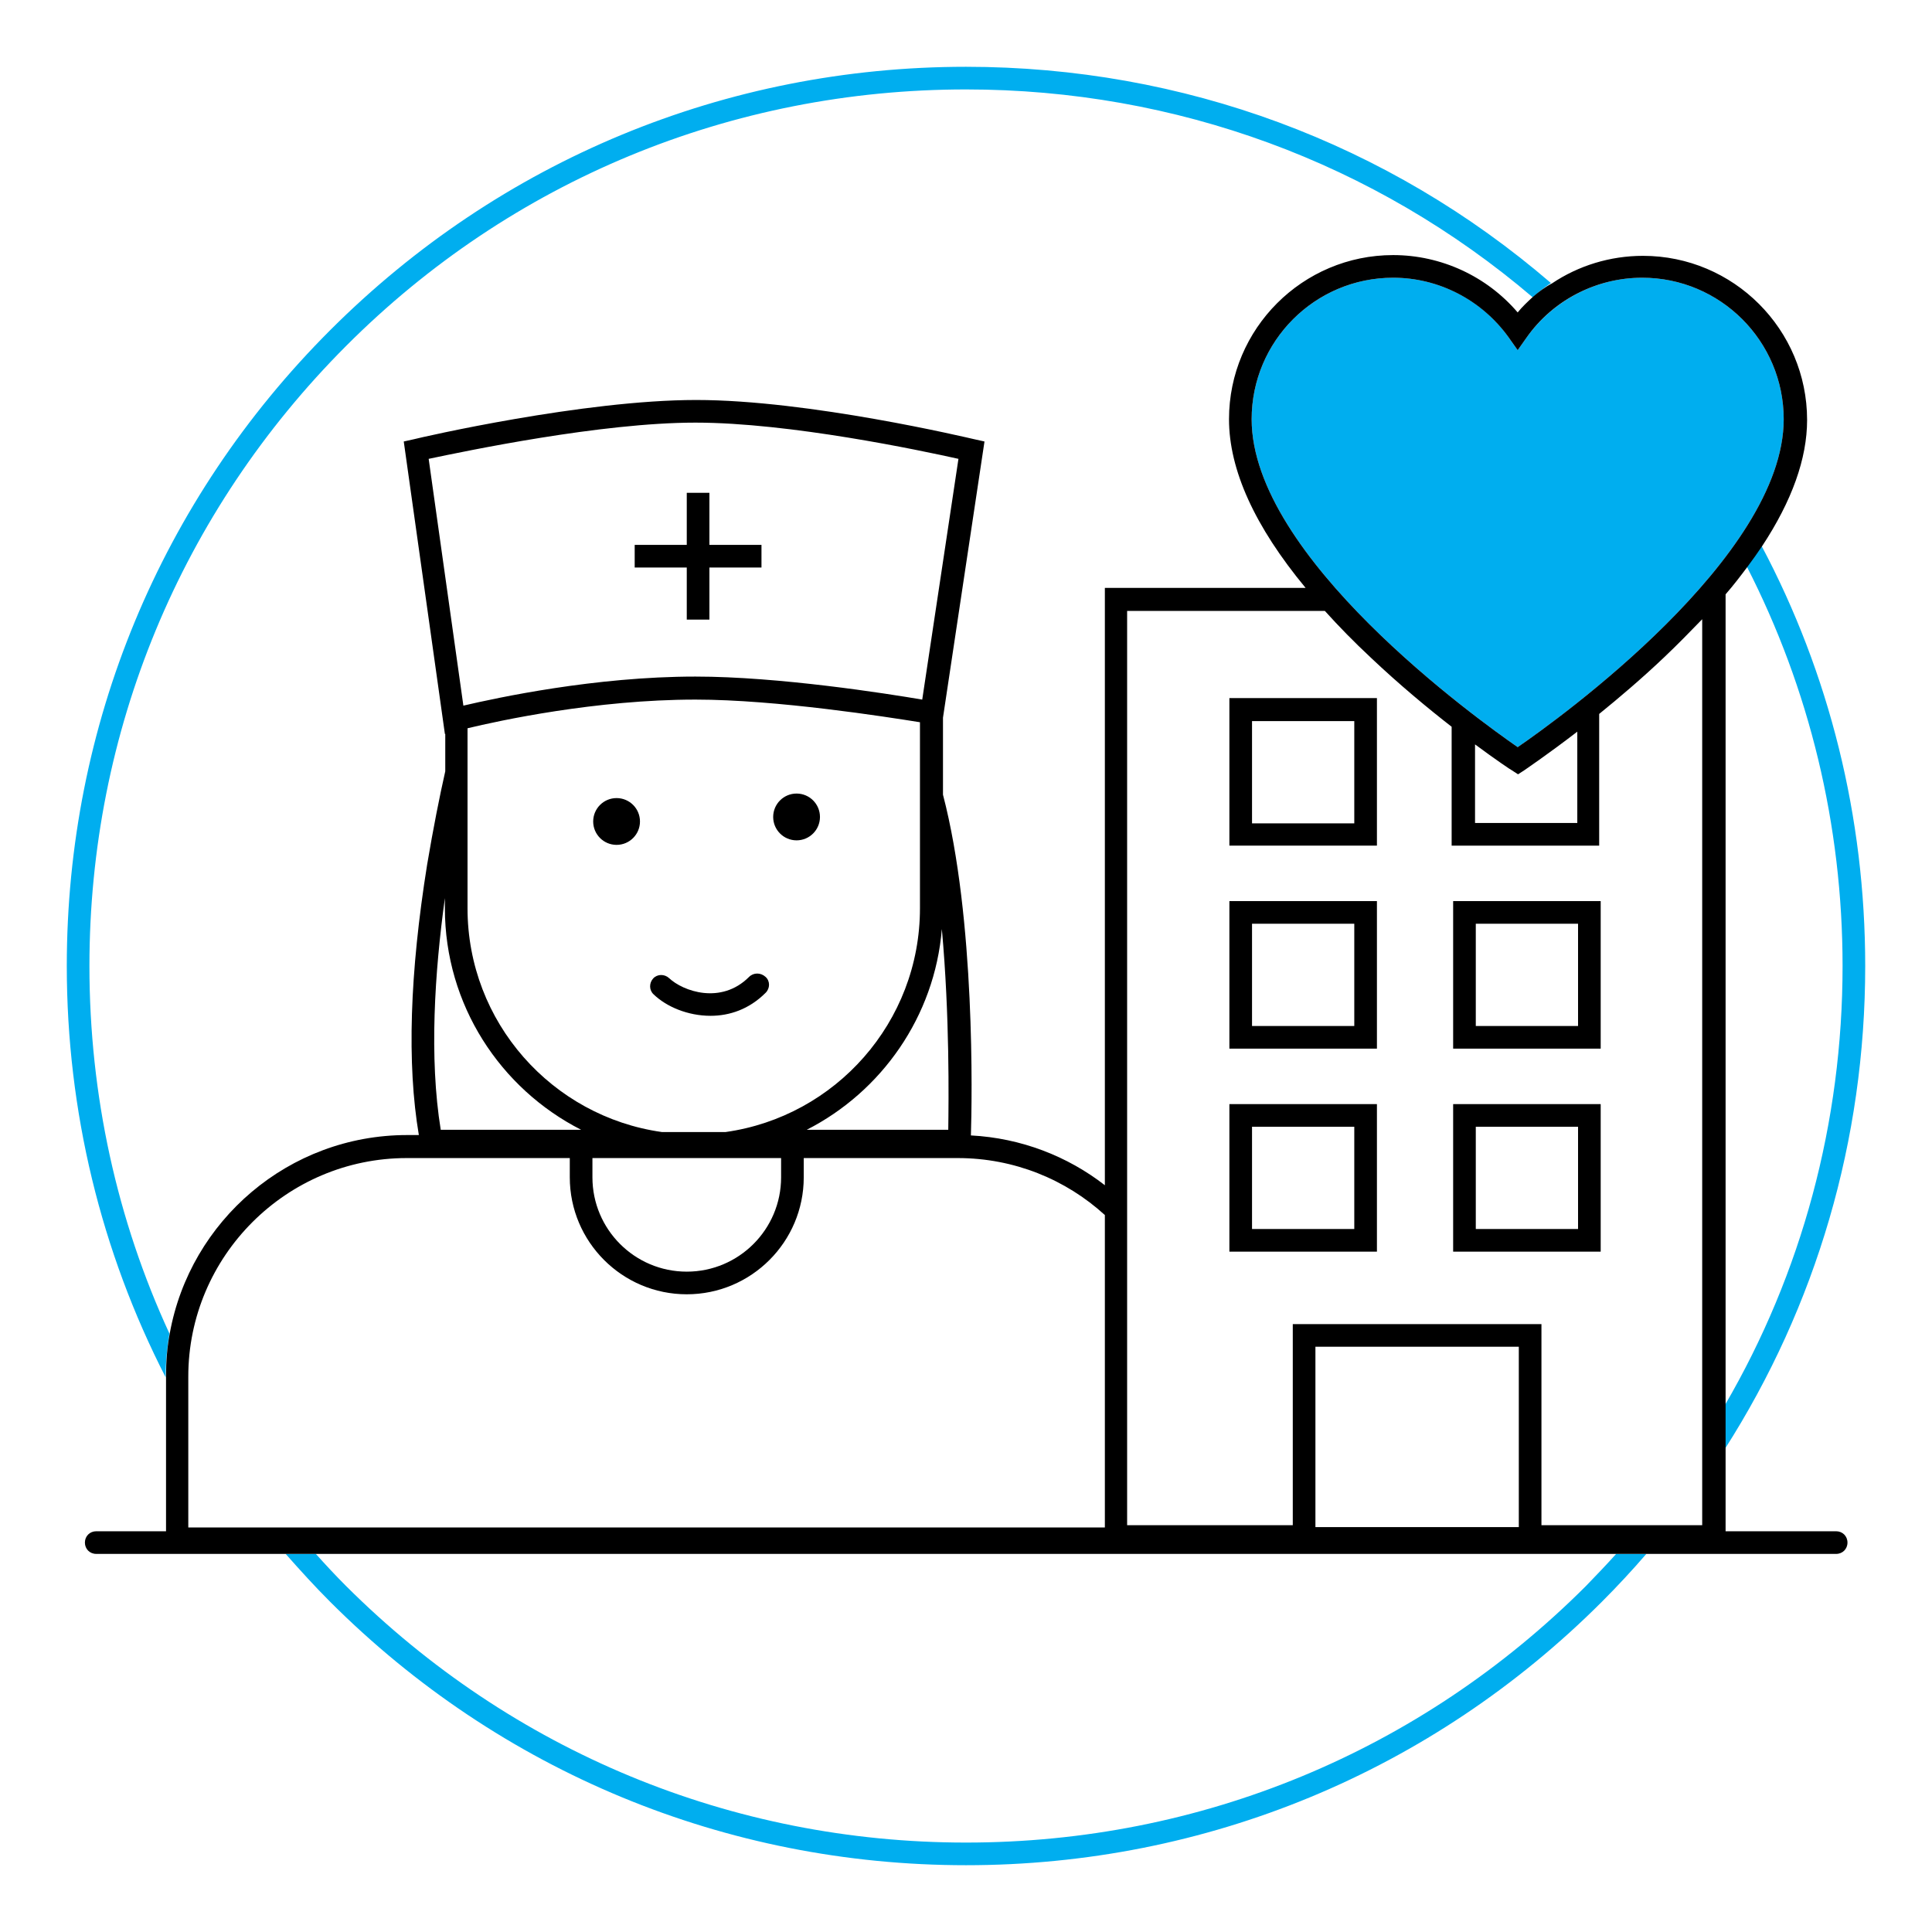 <?xml version="1.0" encoding="utf-8"?>
<!-- Generator: Adobe Illustrator 21.1.0, SVG Export Plug-In . SVG Version: 6.00 Build 0)  -->
<svg version="1.1" id="Layer_1" xmlns="http://www.w3.org/2000/svg" xmlns:xlink="http://www.w3.org/1999/xlink" x="0px" y="0px"
	 viewBox="0 0 512 512" style="enable-background:new 0 0 512 512;" xml:space="preserve">
<style type="text/css">
	.st0{fill:#FFFFFF;stroke:#00AEEF;stroke-width:6;stroke-miterlimit:10;}
	.st1{fill:#FFFFFF;stroke:#000000;stroke-width:6;stroke-linecap:round;stroke-linejoin:round;stroke-miterlimit:10;}
	.st2{fill:#FFFFFF;stroke:#00AEEF;stroke-width:6.296;stroke-miterlimit:10;}
	.st3{fill:#FFFFFF;stroke:#000000;stroke-width:6.296;stroke-linecap:round;stroke-linejoin:round;stroke-miterlimit:10;}
	.st4{fill:#00AEEF;}
	.st5{fill:none;}
	.st6{fill:none;stroke:#FFFFFF;stroke-width:0;stroke-linecap:round;stroke-linejoin:round;}
	.st7{fill:none;stroke:#00AEEF;stroke-width:0;stroke-linecap:round;stroke-linejoin:round;}
	.st8{fill:#FFFFFF;stroke:#000000;stroke-width:6;stroke-miterlimit:10;}
	.st9{fill:none;stroke:#000000;stroke-width:6;stroke-miterlimit:10;}
	.st10{fill:#00AEEF;stroke:#000000;stroke-width:6;stroke-miterlimit:10;}
	.st11{fill:none;stroke:#000000;stroke-width:6;stroke-linecap:round;stroke-linejoin:round;stroke-miterlimit:10;}
	.st12{fill:#00AEEF;stroke:#000000;stroke-width:6;stroke-linecap:round;stroke-linejoin:round;stroke-miterlimit:10;}
	.st13{fill:#FFFFFF;}
</style>
<path class="st4" d="M43.9,364.8c0-3.9,0.4-7.7,1-11.4C31,323.3,23.7,290.2,23.7,256c0-62.1,24.2-120.4,68-164.3s102.2-68,164.3-68
	c55.6,0,108.3,19.4,150.2,55.1c1.5-1.4,3.1-2.6,4.8-3.8C367.9,37.9,313.5,17.7,256,17.7c-63.7,0-123.5,24.8-168.5,69.8
	S17.7,192.3,17.7,256c0,38.5,9.1,75.7,26.2,109V364.8z"/>
<path class="st4" d="M462.9,150.1c16.6,32.4,25.4,68.5,25.4,105.9c0,41.5-10.8,81.4-31.2,116.4V384c24.2-37.9,37.2-81.9,37.2-128
	c0-39.5-9.5-77.5-27.5-111.4C465.6,146.4,464.3,148.2,462.9,150.1z"/>
<path class="st4" d="M428.3,411.8c-2.6,2.9-5.3,5.7-8,8.5c-43.9,43.9-102.2,68-164.3,68s-120.4-24.2-164.3-68
	c-2.8-2.8-5.4-5.6-8-8.5h-8c3.8,4.3,7.7,8.6,11.8,12.7c45,45,104.9,69.8,168.5,69.8s123.5-24.8,168.5-69.8c4.1-4.1,8-8.3,11.8-12.7
	H428.3z"/>
<circle cx="163.4" cy="217.7" r="6.2"/>
<circle cx="211.1" cy="216.5" r="6.2"/>
<path d="M198.5,258.9c-7.4,7.4-17.5,3.8-21.2,0.3c-1.2-1.1-3.1-1.1-4.2,0.1c-1.1,1.2-1.1,3.1,0.1,4.2c3.4,3.3,9.1,5.7,15.1,5.7
	c5,0,10.2-1.7,14.6-6.1c1.2-1.2,1.2-3.1,0-4.2C201.6,257.7,199.7,257.7,198.5,258.9z"/>
<polygon points="182,164.2 188,164.2 188,150.4 201.8,150.4 201.8,144.4 188,144.4 188,130.6 182,130.6 182,144.4 168.2,144.4 
	168.2,150.4 182,150.4 "/>
<path d="M325.8,224.1h39.1v-39.1h-39.1V224.1z M331.8,191.1h27.1v27.1h-27.1V191.1z"/>
<path d="M325.8,277.9h39.1v-39.1h-39.1V277.9z M331.8,244.8h27.1v27.1h-27.1V244.8z"/>
<path d="M385.1,277.9h39.1v-39.1h-39.1V277.9z M391.1,244.8h27.1v27.1h-27.1V244.8z"/>
<path d="M325.8,331.7h39.1v-39.1h-39.1V331.7z M331.8,298.6h27.1v27.1h-27.1V298.6z"/>
<path d="M385.1,331.7h39.1v-39.1h-39.1V331.7z M391.1,298.6h27.1v27.1h-27.1V298.6z"/>
<path class="st4" d="M472.7,111.1c0-20.7-16.8-37.5-37.5-37.5c-12.1,0-23.5,5.9-30.6,15.8l-2.4,3.4l-2.4-3.4
	c-7-9.9-18.5-15.8-30.6-15.8c-20.7,0-37.5,16.8-37.5,37.5c0,36.5,59.7,79.4,70.5,86.9C413,190.6,472.7,147.6,472.7,111.1z"/>
<path d="M406.2,78.7c-1.4,1.3-2.8,2.6-4,4.1c-8.2-9.6-20.3-15.2-33-15.2c-24,0-43.5,19.5-43.5,43.5c0,13.4,6.8,28.4,20.3,44.7h-53.2
	v158.3c-9.9-7.7-22.2-12.5-35.5-13.2c0.3-9.5,1.2-57.4-7.4-90.3v-19.1c0-0.4,0-0.8,0-1.3l11-73.2l-2.7-0.6
	c-1.8-0.4-43.8-10.4-73.7-10.4c-29.9,0-72.9,9.9-74.8,10.4l-2.7,0.6l10.9,77.5l0.1,0v9.9c-1.5,6.6-3.2,15.2-4.8,24.7
	c-4.6,28.7-5.4,52.8-2.2,71.7h-3.1c-31.4,0-57.5,22.7-62.9,52.5c-0.7,3.7-1,7.5-1,11.4v0.2v40.9H25.5c-1.7,0-3,1.3-3,3s1.3,3,3,3
	h50.2h8h344.7h8h50.2c1.7,0,3-1.3,3-3s-1.3-3-3-3h-29.3V384v-11.5v-215c2.1-2.4,4-4.9,5.8-7.3c1.4-1.9,2.7-3.7,3.9-5.5
	c7.9-12,11.9-23.2,11.9-33.4c0-24-19.5-43.5-43.5-43.5c-8.7,0-17.1,2.6-24.1,7.3C409.4,76.1,407.7,77.4,406.2,78.7z M49.9,364.8
	c0-31.9,26-57.9,57.9-57.9H151v5.1c0,17.1,13.9,31,31,31s31-13.9,31-31v-5.1h40.8c15,0,28.7,5.7,39,15.1v82.8H49.9V364.8z
	 M184.3,112c25,0,59.8,7.4,69.7,9.6l-9.6,63.8c-9.4-1.6-38-6.1-60.1-6.1c-26.6,0-52.5,5.6-61.5,7.7l-9.2-65.4
	C123.6,119.5,159.3,112,184.3,112z M157,306.9h50v5.1c0,13.8-11.2,25-25,25s-25-11.2-25-25V306.9z M251.3,299.4h-37.5
	c19.8-10.1,33.9-30,35.8-53.2C251.7,269.3,251.4,291.6,251.3,299.4z M243.8,240.7c0,30.2-22.4,55.2-51.5,59.3h-16.9
	c-29.1-4.1-51.5-29.1-51.5-59.3V193c8.3-2,34-7.6,60.4-7.6c21.6,0,50.7,4.6,59.5,6c0,0,0,0.1,0,0.1V240.7z M154,299.4h-37.2
	c-3.1-19.1-1.6-41.8,1.1-61.4v2.7C117.9,266.3,132.6,288.5,154,299.4z M348.6,356.9h53.9v47.8h-53.9V356.9z M408.5,404.2v-53.3
	h-65.9v53.3h-43.9V161.9h52.4c3.7,4.1,7.7,8.2,12.2,12.4c7.5,7.1,15.1,13.4,21.4,18.3v31.5h39.1v-34.9c5.3-4.3,11.2-9.3,17.1-14.9
	c3.7-3.5,7-6.9,10.2-10.2v240.1H408.5z M390.8,197.2c5.8,4.3,9.7,6.9,9.8,6.9l1.7,1.1l1.7-1.1c0.1-0.1,5.8-3.9,14-10.2v24.2h-27.1
	V197.2z M402.2,198c-10.8-7.5-70.5-50.4-70.5-86.9c0-20.7,16.8-37.5,37.5-37.5c12.1,0,23.5,5.9,30.6,15.8l2.4,3.4l2.4-3.4
	c7-9.9,18.5-15.8,30.6-15.8c20.7,0,37.5,16.8,37.5,37.5C472.7,147.6,413,190.6,402.2,198z"/>
</svg>
